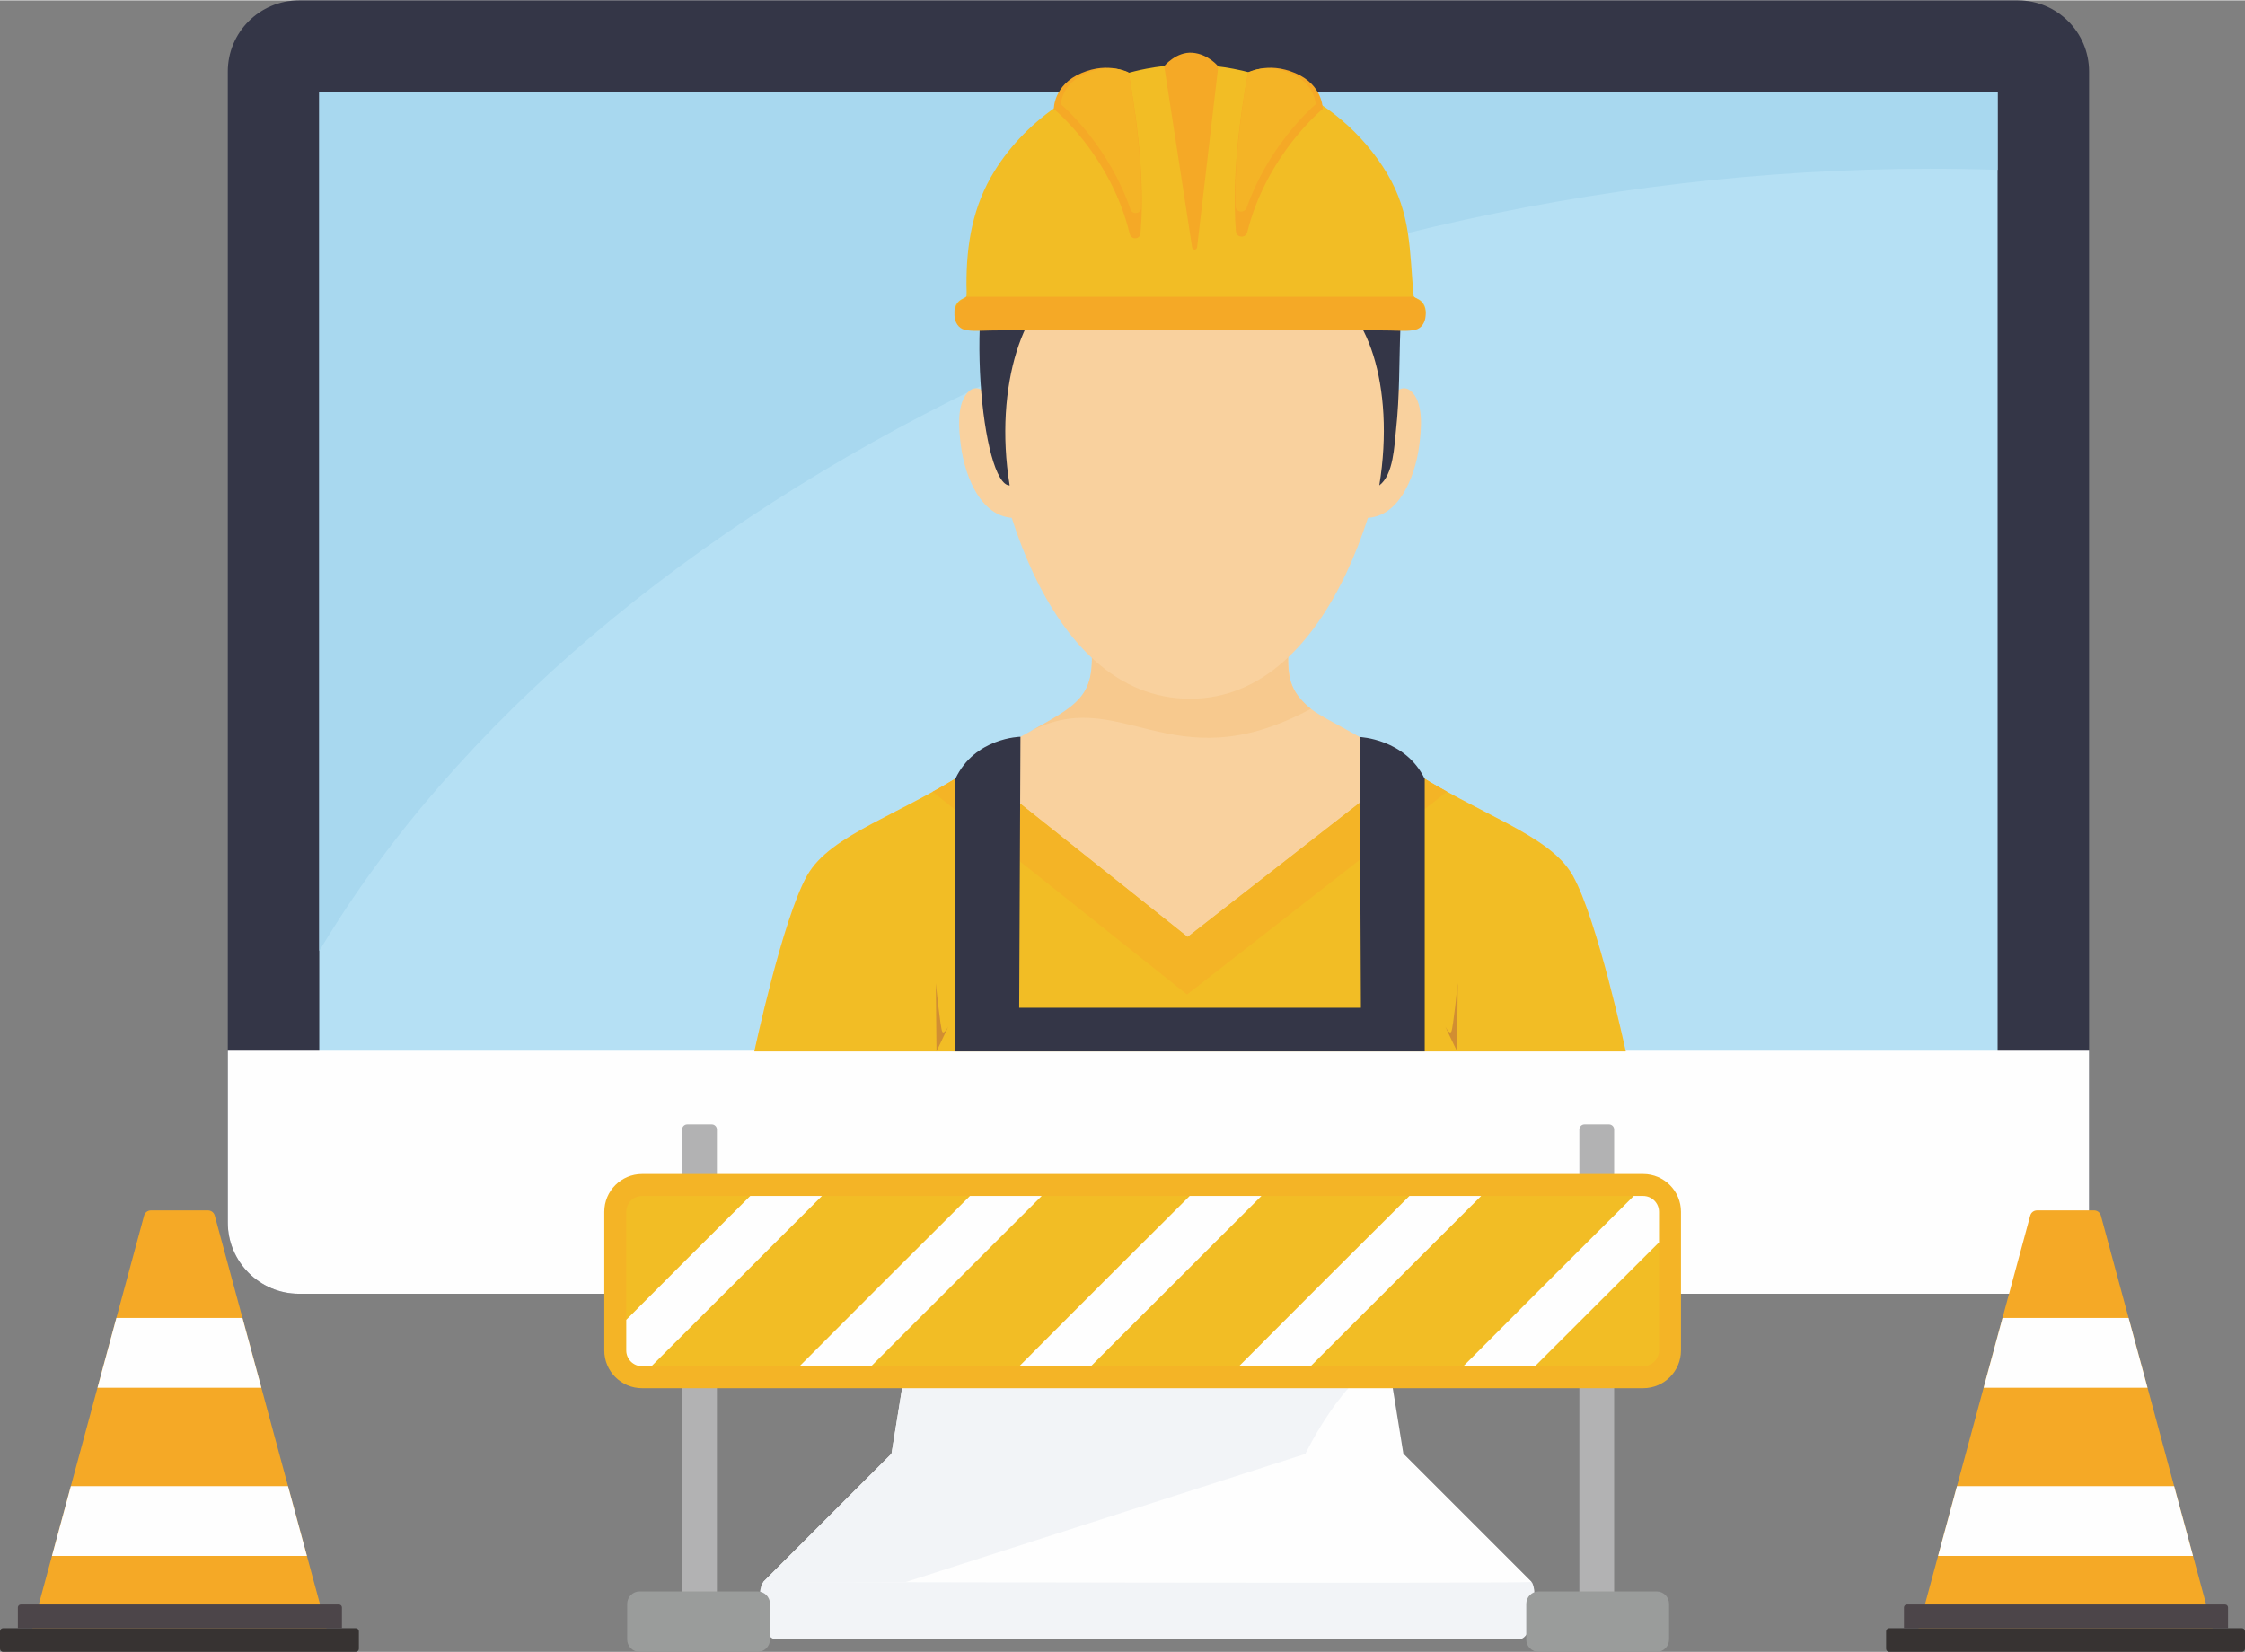 <?xml version="1.0" encoding="UTF-8"?>
<!DOCTYPE svg PUBLIC "-//W3C//DTD SVG 1.1//EN" "http://www.w3.org/Graphics/SVG/1.1/DTD/svg11.dtd">
<!-- Creator: CorelDRAW 2019 -->
<svg xmlns="http://www.w3.org/2000/svg" xml:space="preserve" width="1061px" height="781px" version="1.1" style="shape-rendering:geometricPrecision; text-rendering:geometricPrecision; image-rendering:optimizeQuality; fill-rule:evenodd; clip-rule:evenodd"
viewBox="0 0 13247.68 9747.08"
 xmlns:xlink="http://www.w3.org/1999/xlink">
 <rect x="0" y="0" width="13247.68" height="9747.08" fill="#808080" stroke="none"/>
 <defs>
  <style type="text/css">
   <![CDATA[
    .fil3 {fill:#FEFEFE;fill-rule:nonzero}
    .fil5 {fill:#F9D19E;fill-rule:nonzero}
    .fil10 {fill:#F5A926;fill-rule:nonzero}
    .fil6 {fill:#F7C98E;fill-rule:nonzero}
    .fil8 {fill:#F4B426;fill-rule:nonzero}
    .fil7 {fill:#F2BD25;fill-rule:nonzero}
    .fil4 {fill:#F2F4F7;fill-rule:nonzero}
    .fil9 {fill:#D18E32;fill-rule:nonzero}
    .fil1 {fill:#B5E0F4;fill-rule:nonzero}
    .fil13 {fill:#B2B2B3;fill-rule:nonzero}
    .fil2 {fill:#A8D8EF;fill-rule:nonzero}
    .fil14 {fill:#9A9C9B;fill-rule:nonzero}
    .fil12 {fill:#4C4549;fill-rule:nonzero}
    .fil11 {fill:#373332;fill-rule:nonzero}
    .fil0 {fill:#343647;fill-rule:nonzero}
   ]]>
  </style>
 </defs>
 <g id="Layer_x0020_1">
  <path class="fil0" d="M11907.37 7633.81l-10142.92 0c-232.07,0 -420.23,-188.12 -420.23,-420.18l0 -6793.45c0,-232.06 188.16,-420.18 420.23,-420.18l10142.92 0c232.11,0 420.22,188.12 420.22,420.18l0 6793.45c0,232.06 -188.11,420.18 -420.22,420.18z"/>
  <polygon class="fil1" points="1884.01,7094.01 11787.81,7094.01 11787.81,539.8 1884.01,539.8 "/>
  <path class="fil2" d="M1884.01 5610.41l0 -5070.61 9903.8 0 0 460.49c-132.69,-4.36 -264.84,-6.5 -397.57,-6.5 -3946.89,0 -7890.26,1912 -9506.23,4616.62z"/>
  <path class="fil3" d="M1344.22 6199.2l0 1014.43c0,232 188.16,420.18 420.23,420.18l10142.92 0c232.11,0 420.22,-188.18 420.22,-420.18l0 -1014.43 -10983.37 0z"/>
  <path class="fil4" d="M9037.15 9334.39l-755.68 -755.68 -3020.93 0 -755.74 755.68c-46.4,46.4 -19.67,339.16 75.72,339.16l4380.96 0c95.34,0 115.05,-299.78 75.67,-339.16z"/>
  <path class="fil3" d="M8281.47 8578.71l-153.06 -944.9 -2714.92 0 -152.95 944.9 -755.74 755.68c0,0 4495.99,11.34 4532.35,0l-755.68 -755.68z"/>
  <path class="fil4" d="M7702.92 8578.86c0,0 225.71,-473.33 487.38,-562.99l-61.89 -382.06 -2714.92 0 -152.95 944.9 -755.74 755.68 836.39 1.87 2361.73 -757.4z"/>
  <path class="fil5" d="M9281.18 5166.09c-145.52,-259.32 -597.94,-366.87 -1045.43,-683.19 -447.58,-316.25 -662.9,-253.48 -631.28,-671.07l-1164 0c31.66,417.59 -185.16,354.76 -632.75,671.02 -447.54,316.31 -899.92,423.88 -1045.38,683.19 -145.51,259.42 -310.81,1037.11 -310.81,1037.11l5141.86 0c0,0 -166.74,-777.64 -312.21,-1037.06z"/>
  <path class="fil6" d="M6056.17 4327.4c554.82,-313.5 842.44,303.89 1679.05,-145.88 -128.42,-108.45 -144.02,-194.68 -130.75,-369.69l-1164 0c22.92,302.49 -84.69,347.33 -384.3,515.57z"/>
  <path class="fil5" d="M5857.17 2349.08c-46.75,-41.4 -96.93,-92.88 -150.03,-31.3 -63.83,74.01 -48.32,220.57 -37.24,308.4 23.72,187.81 130.01,467.2 365.04,423.89 5.1,6.85 -168.29,-704.31 -177.77,-700.99z"/>
  <path class="fil5" d="M8187.8 2349.08c46.76,-41.4 96.9,-92.88 150.05,-31.3 63.8,74.01 48.31,220.57 37.24,308.4 -23.73,187.81 -130.03,467.2 -365.06,423.89 -5.15,6.85 168.26,-704.31 177.77,-700.99z"/>
  <path class="fil5" d="M5817.34 2135.53c0,-665.55 351.11,-1420.3 1205.15,-1420.3 948.9,0 1205.15,754.75 1205.15,1420.3 0,665.62 -351.11,1986.33 -1205.15,1986.33 -863.55,0 -1205.15,-1320.71 -1205.15,-1986.33z"/>
  <path class="fil7" d="M9281.18 5166.09c-139.02,-247.72 -558.05,-357.46 -985.41,-642.41l-1287.74 1004.45 -1260.44 -1004.45c-427.3,284.95 -846.29,394.65 -985.25,642.36 -145.51,259.42 -310.81,1037.11 -310.81,1037.11l5141.86 0c0,0 -166.8,-777.64 -312.21,-1037.06z"/>
  <path class="fil8" d="M8538.97 4670.55c-79.48,-44.05 -161.19,-92.16 -243.2,-146.87l-1287.74 1004.45 -1260.44 -1004.45c-82.32,54.92 -164.34,103.19 -244.12,147.4l1501.18 1196.35 1534.32 -1196.88z"/>
  <path class="fil9" d="M5522.14 5800.13l4.1 403.02 71.46 -150.09c0,0 -26.77,54.75 -37.76,32.81 -11.02,-22.01 -37.8,-285.74 -37.8,-285.74z"/>
  <path class="fil9" d="M8602.26 5800.13l-4.12 403.02 -71.46 -150.09c0,0 26.79,54.75 37.76,32.81 11.03,-22.01 37.82,-285.74 37.82,-285.74z"/>
  <path class="fil0" d="M8023.3 4347.63l7.49 1598.17 -2016.59 0 7.49 -1599.57c0,0 -269.04,3.95 -383.93,247.66l0 1609.26 2769.46 0 0 -1608.42c-114.88,-236.9 -383.92,-247.1 -383.92,-247.1z"/>
  <path class="fil0" d="M7503.51 602.64c-25.94,-8.95 -52.88,-16.86 -80.2,-24.24 -2.43,-4.38 -59.69,-110.47 -132.46,-140.32 -8.27,-3.39 -17.78,1.71 -20.74,10.14 -8.17,22.72 -20.18,52.74 -45.72,76.6 -6.25,-53 -33.24,-115.67 -76.93,-155.71 -9.4,-8.68 -21.48,-7.8 -31.04,0 -140.9,114.05 -314.72,165.24 -480.41,233.05 -290.68,99.34 -562.21,310.6 -732.18,679.14 -225.25,488.45 -106.04,1582.52 54.24,1581.53 -96.48,-590.15 89.52,-1119.8 345.86,-1184.66 146.46,-46.5 439.17,239.29 734.06,234.76 294.94,-4.57 605.49,-257.12 766.08,-192.31 256.41,64.79 431.62,552.06 335.15,1142.15 84.41,-62.87 88.57,-235.95 98.77,-328.54 21.79,-197.93 17.95,-398.49 25.58,-597.27 40.57,-1051.35 -568.09,-1267.97 -760.06,-1334.32z"/>
  <path class="fil7" d="M8362.23 1759.83c-11.59,-4.83 -19.86,-9.73 -20.27,-13.89 -24.77,-262.8 -13.17,-485.46 -157.13,-725.11 -288.17,-479.73 -875.15,-722.08 -1420.98,-617.4 -360.83,69.18 -699.78,289.28 -894.6,602.52 -129.4,207.95 -167.11,434.28 -166.17,674.61 0.1,21.75 1.98,43.7 -0.06,65.38 -0.41,4.16 -8.62,9.06 -20.22,13.89 -72.14,30.31 -66.27,137.2 10.45,152.32 42.96,8.49 96.64,4.28 149.68,3.5 198.47,-2.72 683.71,-4.12 1179.56,-4.22 495.86,0.1 981.1,1.5 1179.56,4.22 53.05,0.78 106.66,4.99 149.68,-3.5 76.71,-15.12 82.53,-122.01 10.5,-152.32z"/>
  <path class="fil10" d="M8362.23 1762.49c-9.14,-4.59 -16.07,-9.16 -18.83,-13.38l-2641.88 0c-2.71,4.22 -9.63,8.79 -18.72,13.38 -72.14,36.13 -66.27,163.71 10.45,181.76 42.96,10.1 96.64,5.1 149.68,4.21 198.47,-3.27 683.71,-4.93 1179.56,-5.04 495.86,0.11 981.1,1.77 1179.56,5.04 53.05,0.89 106.66,5.89 149.68,-4.21 76.71,-18.05 82.53,-145.63 10.5,-181.76z"/>
  <path class="fil10" d="M6660.35 428.86c0,0 -113.16,-70.16 -278.87,0 -165.75,70.22 -162.79,212.15 -162.79,212.15 0,0 335.77,272.74 447.9,737.8 8.64,35.84 60.18,32.98 63.45,-3.79 15.66,-174.97 15.45,-478.8 -69.69,-946.16z"/>
  <path class="fil8" d="M6670.76 1233.08c-122.58,-355.01 -362.51,-578.12 -410.82,-620.52 2.7,-30.62 21.58,-128.31 148.9,-182.24 46.18,-19.55 92.36,-29.38 137.4,-29.38 56.48,0 96.79,15.81 113.17,23.6 64.76,359.08 78.59,620.63 74.23,799.85 -0.89,36.09 -51.03,42.86 -62.88,8.69z"/>
  <path class="fil10" d="M7363.67 428.86c0,0 113.17,-70.16 278.97,0 165.71,70.22 162.75,212.15 162.75,212.15 0,0 -330.42,268.36 -445.16,726.62 -9.46,37.8 -63.97,34.69 -67.2,-4.11 -14.55,-176.68 -12.57,-477.4 70.64,-934.66z"/>
  <path class="fil8" d="M7356.8 1223.14c123.63,-349.24 359.48,-568.61 407.39,-610.58 -2.75,-30.62 -21.59,-128.31 -148.96,-182.24 -46.13,-19.55 -92.36,-29.38 -137.35,-29.38 -56.54,0 -96.85,15.81 -113.27,23.6 -63.41,351.65 -77.97,609.82 -74.44,788.68 0.78,38.54 53.74,46.28 66.63,9.92z"/>
  <path class="fil10" d="M7188.96 389.85c0,0 -58.29,-73.53 -152.89,-80.86 -94.66,-7.34 -166.02,78.48 -166.02,78.48l164.6 1070.49c2.66,17.01 27.37,16.6 29.4,-0.56l124.91 -1067.55z"/>
  <path class="fil10" d="M1926.51 9607.38l-1735.33 0 659.1 -2434.57c4.63,-18.31 21.13,-31.11 40.06,-31.11l337.06 0c18.89,0 35.43,12.8 40.06,31.11l659.05 2434.57z"/>
  <polygon class="fil3" points="1699.59,8769.11 418.09,8769.11 306.63,9180.92 1811.09,9180.92 "/>
  <polygon class="fil3" points="1430.86,7776.42 686.88,7776.42 575.42,8188.22 1542.36,8188.22 "/>
  <path class="fil11" d="M2099.28 9747.08l-2080.82 0c-10.19,0 -18.46,-8.27 -18.46,-18.46l0 -102.77c0,-10.2 8.27,-18.47 18.46,-18.47l2080.82 0c10.19,0 18.46,8.27 18.46,18.47l0 102.77c0,10.19 -8.27,18.46 -18.46,18.46z"/>
  <path class="fil12" d="M2017.68 9607.38l-1912.31 0 0 -122.16c0,-9.67 7.85,-17.58 17.57,-17.58l1877.21 0c9.67,0 17.53,7.91 17.53,17.58l0 122.16z"/>
  <path class="fil10" d="M13056.46 9607.38l-1735.33 0 659.1 -2434.57c4.63,-18.31 21.12,-31.11 40.05,-31.11l337.06 0c18.89,0 35.43,12.8 40.06,31.11l659.06 2434.57z"/>
  <polygon class="fil3" points="12829.54,8769.11 11548.03,8769.11 11436.58,9180.92 12941.04,9180.92 "/>
  <polygon class="fil3" points="12560.81,7776.42 11816.82,7776.42 11705.37,8188.22 12672.31,8188.22 "/>
  <path class="fil11" d="M13229.23 9747.08l-2080.83 0c-10.19,0 -18.46,-8.27 -18.46,-18.46l0 -102.77c0,-10.2 8.27,-18.47 18.46,-18.47l2080.83 0c10.18,0 18.45,8.27 18.45,18.47l0 102.77c0,10.19 -8.27,18.46 -18.45,18.46z"/>
  <path class="fil12" d="M13147.63 9607.38l-1912.32 0 0 -122.16c0,-9.67 7.86,-17.58 17.57,-17.58l1877.22 0c9.67,0 17.53,7.91 17.53,17.58l0 122.16z"/>
  <path class="fil13" d="M4199.92 9455.37l-144.38 0c-16.8,0 -30.48,-13.68 -30.48,-30.47l0 -2760.38c0,-16.8 13.68,-30.48 30.48,-30.48l144.38 0c16.85,0 30.47,13.68 30.47,30.48l0 2760.38c0,16.79 -13.62,30.47 -30.47,30.47z"/>
  <path class="fil13" d="M9494.57 9455.37l-144.37 0c-16.86,0 -30.48,-13.68 -30.48,-30.47l0 -2760.38c0,-16.8 13.62,-30.48 30.48,-30.48l144.37 0c16.81,0 30.47,13.68 30.47,30.48l0 2760.38c0,16.79 -13.66,30.47 -30.47,30.47z"/>
  <path class="fil14" d="M4470.42 9747.08l-696.14 0c-40.52,0 -73.34,-32.81 -73.34,-73.39l0 -209.8c0,-40.51 32.82,-73.37 73.34,-73.37l696.14 0c40.45,0 73.33,32.86 73.33,73.37l0 209.8c0,40.58 -32.88,73.39 -73.33,73.39z"/>
  <path class="fil14" d="M9775.79 9747.08l-696.03 0c-40.58,0 -73.39,-32.81 -73.39,-73.39l0 -209.8c0,-40.51 32.81,-73.37 73.39,-73.37l696.03 0c40.57,0 73.39,32.86 73.39,73.37l0 209.8c0,40.58 -32.82,73.39 -73.39,73.39z"/>
  <path class="fil8" d="M9696.31 8191.08l-5907.37 0c-123.21,0 -223.06,-99.85 -223.06,-223.11l0 -817.94c0,-123.26 99.85,-223.13 223.06,-223.13l5907.37 0c123.22,0 223.13,99.87 223.13,223.13l0 817.94c0,123.26 -99.91,223.11 -223.13,223.11z"/>
  <path class="fil7" d="M3788.94 8061.42c-51.48,0 -93.41,-41.87 -93.41,-93.45l0 -817.94c0,-51.56 41.93,-93.47 93.41,-93.47l5907.37 0c51.54,0 93.47,41.91 93.47,93.47l0 817.94c0,51.58 -41.93,93.45 -93.47,93.45l-5907.37 0z"/>
  <path class="fil3" d="M4427.09 7056.56c-244.64,242.89 -488,486.97 -731.56,730.99l0 180.42c0,51.58 41.93,93.45 93.41,93.45l55.28 0c335.31,-335.04 670.66,-669.98 1006.07,-1004.86l-423.2 0z"/>
  <path class="fil3" d="M5723.68 7056.56c-336.24,333.95 -671.07,669.26 -1005.7,1004.86l422.88 0c335.24,-335.04 670.71,-669.98 1006.11,-1004.86l-423.29 0z"/>
  <path class="fil3" d="M7020.35 7056.56c-336.23,333.95 -671.07,669.26 -1005.68,1004.86l422.88 0c335.24,-335.04 670.65,-669.98 1006.05,-1004.86l-423.25 0z"/>
  <path class="fil3" d="M8316.99 7056.56c-336.24,333.95 -671.12,669.26 -1005.65,1004.86l422.78 0c335.37,-335.04 670.72,-669.98 1006.11,-1004.86l-423.24 0z"/>
  <path class="fil3" d="M9696.31 7056.56l-55.64 0c-336.24,333.95 -671.13,669.26 -1005.7,1004.86l422.88 0c243.87,-243.71 487.91,-487.38 731.93,-731.03l0 -180.36c0,-51.56 -41.93,-93.47 -93.47,-93.47z"/>
 </g>
</svg>
